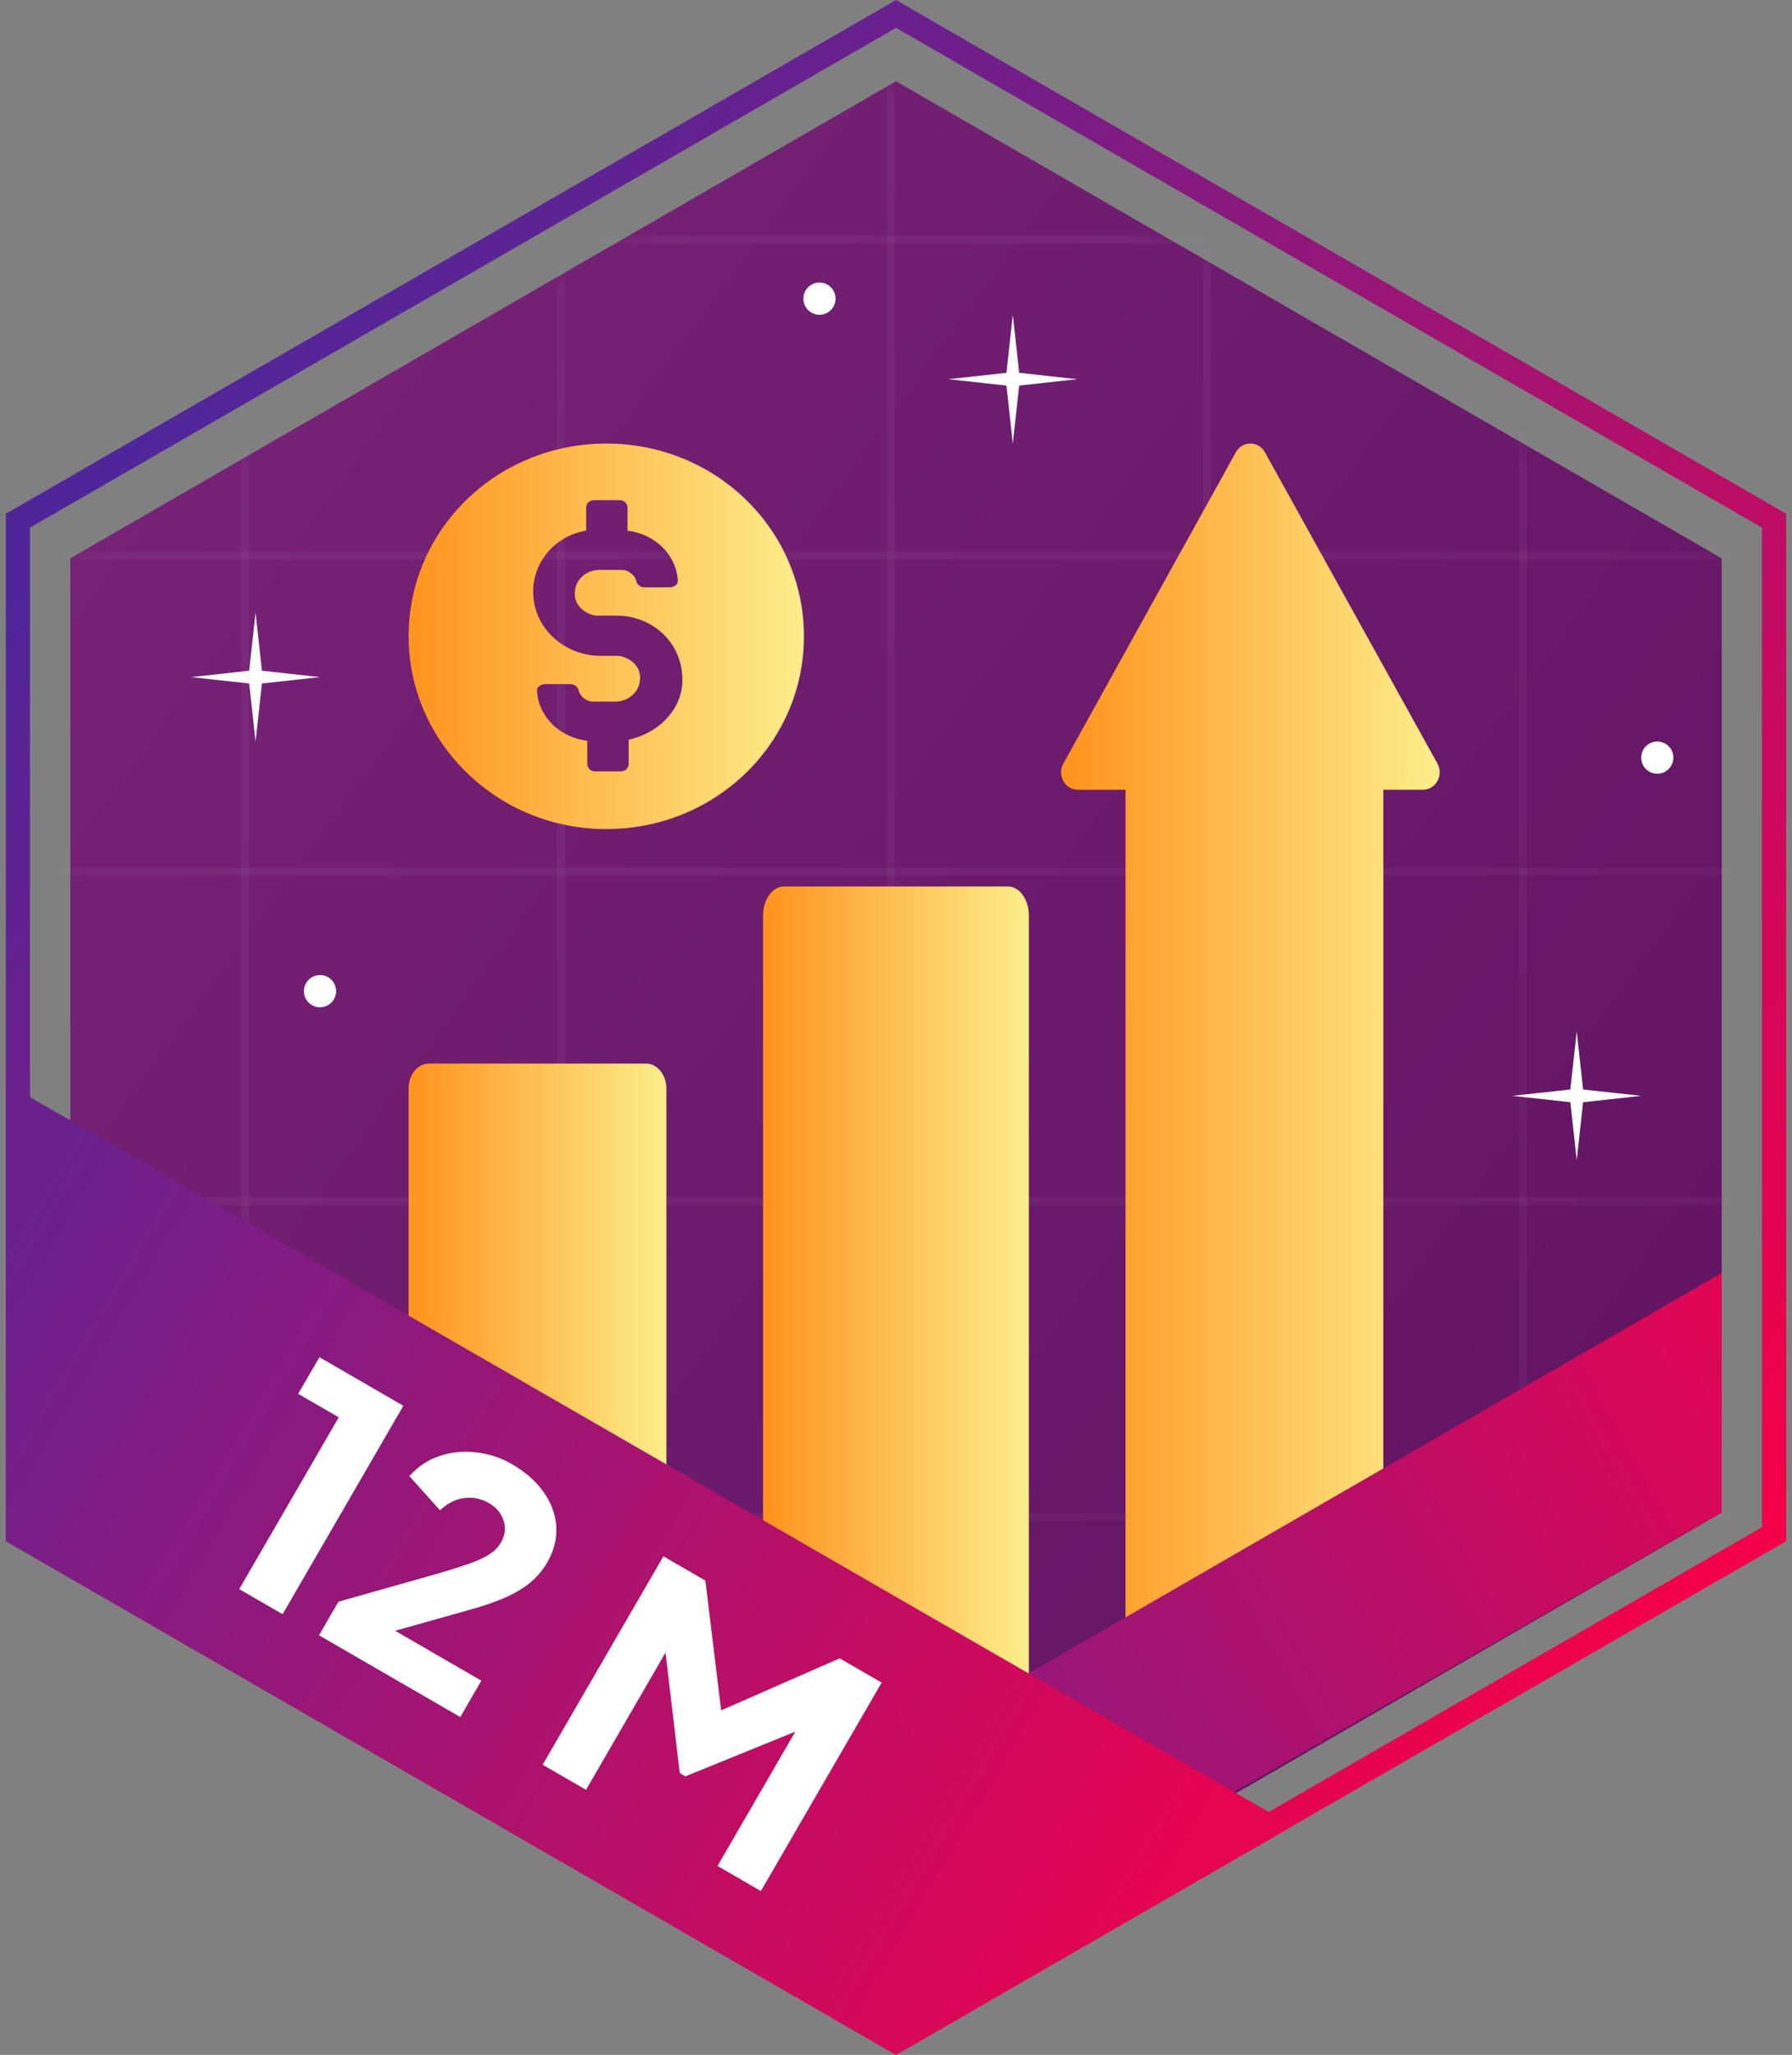 <svg width="82" height="94" viewBox="0 0 82 94" fill="none" xmlns="http://www.w3.org/2000/svg">
<rect x="0" y="0" width="82" height="94" fill="#808080" stroke="none"/>
<path d="M78.784 69.193V25.54L41 3.717L3.216 25.54V69.193L41 91.016L78.784 69.193Z" fill="url(#paint0_linear_11070_30385)"/>
<mask id="mask0_11070_30385" style="mask-type:alpha" maskUnits="userSpaceOnUse" x="3" y="3" width="76" height="89">
<path d="M78.785 69.194V25.541L41.001 3.718L3.216 25.541V69.194L41.001 91.017L78.785 69.194Z" fill="url(#paint1_linear_11070_30385)"/>
</mask>
<g mask="url(#mask0_11070_30385)">
<line x1="25.67" y1="-29.436" x2="25.67" y2="109.433" stroke="url(#paint2_linear_11070_30385)" stroke-opacity="0.04" stroke-width="0.369"/>
<line x1="109.749" y1="25.416" x2="-29.224" y2="25.416" stroke="url(#paint3_linear_11070_30385)" stroke-opacity="0.04" stroke-width="0.369"/>
<line x1="69.688" y1="-29.436" x2="69.688" y2="109.433" stroke="url(#paint4_linear_11070_30385)" stroke-opacity="0.04" stroke-width="0.369"/>
<line x1="109.749" y1="69.402" x2="-29.224" y2="69.402" stroke="url(#paint5_linear_11070_30385)" stroke-opacity="0.04" stroke-width="0.369"/>
<line x1="40.761" y1="-29.436" x2="40.761" y2="109.433" stroke="url(#paint6_linear_11070_30385)" stroke-opacity="0.04" stroke-width="0.369"/>
<line x1="109.749" y1="39.868" x2="-29.224" y2="39.868" stroke="url(#paint7_linear_11070_30385)" stroke-opacity="0.04" stroke-width="0.369"/>
<line x1="109.749" y1="83.853" x2="-29.224" y2="83.853" stroke="url(#paint8_linear_11070_30385)" stroke-opacity="0.04" stroke-width="0.369"/>
<line x1="11.207" y1="-29.436" x2="11.207" y2="109.433" stroke="url(#paint9_linear_11070_30385)" stroke-opacity="0.04" stroke-width="0.369"/>
<line x1="109.749" y1="10.963" x2="-29.224" y2="10.963" stroke="url(#paint10_linear_11070_30385)" stroke-opacity="0.04" stroke-width="0.369"/>
<line x1="55.224" y1="-29.436" x2="55.224" y2="109.433" stroke="url(#paint11_linear_11070_30385)" stroke-opacity="0.04" stroke-width="0.369"/>
<line x1="109.749" y1="54.949" x2="-29.224" y2="54.949" stroke="url(#paint12_linear_11070_30385)" stroke-opacity="0.04" stroke-width="0.369"/>
</g>
<path d="M41 1.274L80.627 24.138V69.862L41 92.725L1.372 69.862V24.138L41 1.274ZM41 0L0.267 23.501V70.499L41 94L81.733 70.499V23.501L41 0Z" fill="url(#paint13_linear_11070_30385)"/>
<path d="M29.562 48.653H19.628C19.113 48.653 18.697 49.164 18.697 49.795V73.297C18.697 73.927 19.113 74.438 19.628 74.438H29.562C30.076 74.438 30.493 73.927 30.493 73.297V49.795C30.493 49.164 30.076 48.653 29.562 48.653Z" fill="url(#paint14_linear_11070_30385)"/>
<path d="M46.121 40.551H35.876C35.346 40.551 34.916 41.149 34.916 41.887V78.628C34.916 79.366 35.346 79.965 35.876 79.965H46.121C46.651 79.965 47.081 79.366 47.081 78.628V41.887C47.081 41.149 46.651 40.551 46.121 40.551Z" fill="url(#paint15_linear_11070_30385)"/>
<path d="M27.742 37.926C32.751 37.926 36.787 33.991 36.787 29.108C36.787 24.225 32.751 20.29 27.742 20.29C22.733 20.29 18.697 24.225 18.697 29.108C18.697 33.94 22.733 37.926 27.742 37.926ZM26.822 24.276V23.228C26.822 23.03 26.976 22.879 27.18 22.879H28.357C28.56 22.879 28.715 23.03 28.715 23.228V24.276C29.941 24.427 30.914 25.324 31.016 26.519C31.016 26.618 31.016 26.718 30.914 26.769C30.861 26.82 30.759 26.868 30.657 26.868H29.481C29.326 26.868 29.175 26.769 29.122 26.618C29.07 26.32 28.764 26.07 28.458 26.07H27.436C26.874 26.07 26.361 26.468 26.312 27.016C26.259 27.314 26.365 27.615 26.569 27.814C26.772 28.012 27.078 28.163 27.334 28.163H28.255C29.073 28.163 29.892 28.512 30.454 29.108C31.016 29.707 31.272 30.502 31.219 31.3C31.117 32.546 30.095 33.543 28.767 33.84V34.936C28.767 35.135 28.613 35.286 28.409 35.286H27.233C27.029 35.286 26.874 35.135 26.874 34.936V33.888C25.648 33.738 24.675 32.841 24.573 31.645C24.573 31.546 24.573 31.447 24.675 31.395C24.728 31.344 24.83 31.296 24.932 31.296H26.108C26.263 31.296 26.414 31.395 26.467 31.546C26.52 31.844 26.825 32.094 27.131 32.094H28.153C28.715 32.094 29.228 31.697 29.277 31.149C29.33 30.851 29.224 30.55 29.02 30.351C28.817 30.152 28.511 30.002 28.255 30.002H27.489C25.905 30.002 24.577 28.855 24.422 27.413C24.219 25.92 25.29 24.523 26.825 24.273L26.822 24.276Z" fill="url(#paint16_linear_11070_30385)"/>
<path fill-rule="evenodd" clip-rule="evenodd" d="M56.551 20.691L48.658 34.927C48.362 35.459 48.731 36.128 49.324 36.128H51.503V76.541C51.503 77.21 51.919 77.752 52.433 77.752H62.368C62.882 77.752 63.299 77.21 63.299 76.541V36.128H65.109C65.702 36.128 66.071 35.463 65.775 34.927L57.882 20.691C57.589 20.155 56.847 20.155 56.551 20.691Z" fill="url(#paint17_linear_11070_30385)"/>
<path fill-rule="evenodd" clip-rule="evenodd" d="M29.02 86.965L38.419 92.306L78.784 69.185V58.233L29.02 86.965Z" fill="url(#paint18_linear_11070_30385)"/>
<path d="M0.267 49.55V70.498L41 93.995L59.155 83.523L0.267 49.55Z" fill="url(#paint19_linear_11070_30385)"/>
<path d="M10.947 72.693L15.501 64.835L13.645 63.761L14.616 62.084L18.457 64.307L12.932 73.841L10.947 72.693ZM14.597 74.805L15.487 73.269L19.575 72.114C20.38 71.885 20.998 71.695 21.427 71.545C21.869 71.391 22.197 71.239 22.409 71.088C22.63 70.943 22.798 70.772 22.912 70.576C23.114 70.226 23.157 69.886 23.041 69.557C22.937 69.223 22.715 68.958 22.374 68.76C22.024 68.558 21.653 68.48 21.261 68.527C20.874 68.565 20.498 68.752 20.133 69.087L18.731 67.524C19.12 67.089 19.583 66.781 20.12 66.602C20.657 66.423 21.213 66.368 21.787 66.439C22.367 66.501 22.908 66.677 23.412 66.969C24.044 67.334 24.534 67.766 24.883 68.265C25.233 68.763 25.424 69.289 25.456 69.843C25.488 70.397 25.348 70.943 25.037 71.481C24.839 71.822 24.584 72.124 24.272 72.388C23.964 72.643 23.588 72.87 23.143 73.068C22.711 73.262 22.189 73.445 21.578 73.615L18.083 74.6L22.026 76.882L21.062 78.546L14.597 74.805ZM24.831 80.727L30.357 71.192L32.277 72.304L33.105 79.106L32.209 78.587L38.422 75.859L40.343 76.971L34.817 86.505L32.833 85.357L37.09 78.011L37.78 78.649L31.361 81.258L31.105 81.11L30.303 74.323L31.073 74.529L26.816 81.875L24.831 80.727Z" fill="white"/>
<path d="M11.694 28.027L11.986 30.682L14.643 30.974L11.986 31.266L11.694 33.921L11.402 31.266L8.745 30.974L11.402 30.682L11.694 28.027Z" fill="white"/>
<path d="M46.345 14.399L46.637 17.055L49.294 17.346L46.637 17.638L46.345 20.293L46.053 17.638L43.396 17.346L46.053 17.055L46.345 14.399Z" fill="white"/>
<path d="M72.149 47.183L72.441 49.838L75.098 50.129L72.441 50.421L72.149 53.076L71.857 50.421L69.2 50.129L71.857 49.838L72.149 47.183Z" fill="white"/>
<ellipse cx="37.498" cy="13.662" rx="0.737" ry="0.737" fill="white"/>
<ellipse cx="14.643" cy="45.34" rx="0.737" ry="0.737" fill="white"/>
<ellipse cx="75.835" cy="34.658" rx="0.737" ry="0.737" fill="white"/>
<defs>
<linearGradient id="paint0_linear_11070_30385" x1="5.951" y1="19.656" x2="80.349" y2="74.187" gradientUnits="userSpaceOnUse">
<stop stop-color="#772277"/>
<stop offset="1" stop-color="#601360"/>
</linearGradient>
<linearGradient id="paint1_linear_11070_30385" x1="5.952" y1="19.657" x2="80.35" y2="74.188" gradientUnits="userSpaceOnUse">
<stop stop-color="#772277"/>
<stop offset="1" stop-color="#601360"/>
</linearGradient>
<linearGradient id="paint2_linear_11070_30385" x1="25.486" y1="39.998" x2="24.486" y2="39.998" gradientUnits="userSpaceOnUse">
<stop stop-color="white"/>
<stop offset="1" stop-color="#6A218E" stop-opacity="0"/>
</linearGradient>
<linearGradient id="paint3_linear_11070_30385" x1="40.263" y1="25.231" x2="40.263" y2="24.231" gradientUnits="userSpaceOnUse">
<stop stop-color="white"/>
<stop offset="1" stop-color="#6A218E" stop-opacity="0"/>
</linearGradient>
<linearGradient id="paint4_linear_11070_30385" x1="69.504" y1="39.998" x2="68.504" y2="39.998" gradientUnits="userSpaceOnUse">
<stop stop-color="white"/>
<stop offset="1" stop-color="#6A218E" stop-opacity="0"/>
</linearGradient>
<linearGradient id="paint5_linear_11070_30385" x1="40.263" y1="69.218" x2="40.263" y2="68.218" gradientUnits="userSpaceOnUse">
<stop stop-color="white"/>
<stop offset="1" stop-color="#6A218E" stop-opacity="0"/>
</linearGradient>
<linearGradient id="paint6_linear_11070_30385" x1="40.577" y1="39.998" x2="39.577" y2="39.998" gradientUnits="userSpaceOnUse">
<stop stop-color="white"/>
<stop offset="1" stop-color="#6A218E" stop-opacity="0"/>
</linearGradient>
<linearGradient id="paint7_linear_11070_30385" x1="40.263" y1="39.684" x2="40.263" y2="38.684" gradientUnits="userSpaceOnUse">
<stop stop-color="white"/>
<stop offset="1" stop-color="#6A218E" stop-opacity="0"/>
</linearGradient>
<linearGradient id="paint8_linear_11070_30385" x1="40.263" y1="83.669" x2="40.263" y2="82.669" gradientUnits="userSpaceOnUse">
<stop stop-color="white"/>
<stop offset="1" stop-color="#6A218E" stop-opacity="0"/>
</linearGradient>
<linearGradient id="paint9_linear_11070_30385" x1="11.023" y1="39.998" x2="10.023" y2="39.998" gradientUnits="userSpaceOnUse">
<stop stop-color="white"/>
<stop offset="1" stop-color="#6A218E" stop-opacity="0"/>
</linearGradient>
<linearGradient id="paint10_linear_11070_30385" x1="40.263" y1="10.778" x2="40.263" y2="9.778" gradientUnits="userSpaceOnUse">
<stop stop-color="white"/>
<stop offset="1" stop-color="#6A218E" stop-opacity="0"/>
</linearGradient>
<linearGradient id="paint11_linear_11070_30385" x1="55.039" y1="39.998" x2="54.039" y2="39.998" gradientUnits="userSpaceOnUse">
<stop stop-color="white"/>
<stop offset="1" stop-color="#6A218E" stop-opacity="0"/>
</linearGradient>
<linearGradient id="paint12_linear_11070_30385" x1="40.263" y1="54.765" x2="40.263" y2="53.765" gradientUnits="userSpaceOnUse">
<stop stop-color="white"/>
<stop offset="1" stop-color="#6A218E" stop-opacity="0"/>
</linearGradient>
<linearGradient id="paint13_linear_11070_30385" x1="8.929" y1="17.162" x2="78.373" y2="75.044" gradientUnits="userSpaceOnUse">
<stop stop-color="#4F269A"/>
<stop offset="1" stop-color="#F60048"/>
</linearGradient>
<linearGradient id="paint14_linear_11070_30385" x1="18.697" y1="61.548" x2="30.493" y2="61.548" gradientUnits="userSpaceOnUse">
<stop stop-color="#FF931E"/>
<stop offset="1" stop-color="#FCEE8B"/>
</linearGradient>
<linearGradient id="paint15_linear_11070_30385" x1="34.916" y1="60.26" x2="47.081" y2="60.26" gradientUnits="userSpaceOnUse">
<stop stop-color="#FF931E"/>
<stop offset="1" stop-color="#FCEE8B"/>
</linearGradient>
<linearGradient id="paint16_linear_11070_30385" x1="18.697" y1="29.108" x2="36.787" y2="29.108" gradientUnits="userSpaceOnUse">
<stop stop-color="#FF931E"/>
<stop offset="1" stop-color="#FCEE8B"/>
</linearGradient>
<linearGradient id="paint17_linear_11070_30385" x1="48.707" y1="34.044" x2="65.913" y2="34.044" gradientUnits="userSpaceOnUse">
<stop stop-color="#FF931E"/>
<stop offset="1" stop-color="#FCEE8B"/>
</linearGradient>
<linearGradient id="paint18_linear_11070_30385" x1="26.67" y1="85.852" x2="79.296" y2="56.218" gradientUnits="userSpaceOnUse">
<stop stop-color="#6A218E"/>
<stop offset="1" stop-color="#E50551"/>
</linearGradient>
<linearGradient id="paint19_linear_11070_30385" x1="0.267" y1="57.127" x2="52.223" y2="87.918" gradientUnits="userSpaceOnUse">
<stop stop-color="#6A218E"/>
<stop offset="1" stop-color="#E50551"/>
</linearGradient>
</defs>
</svg>
